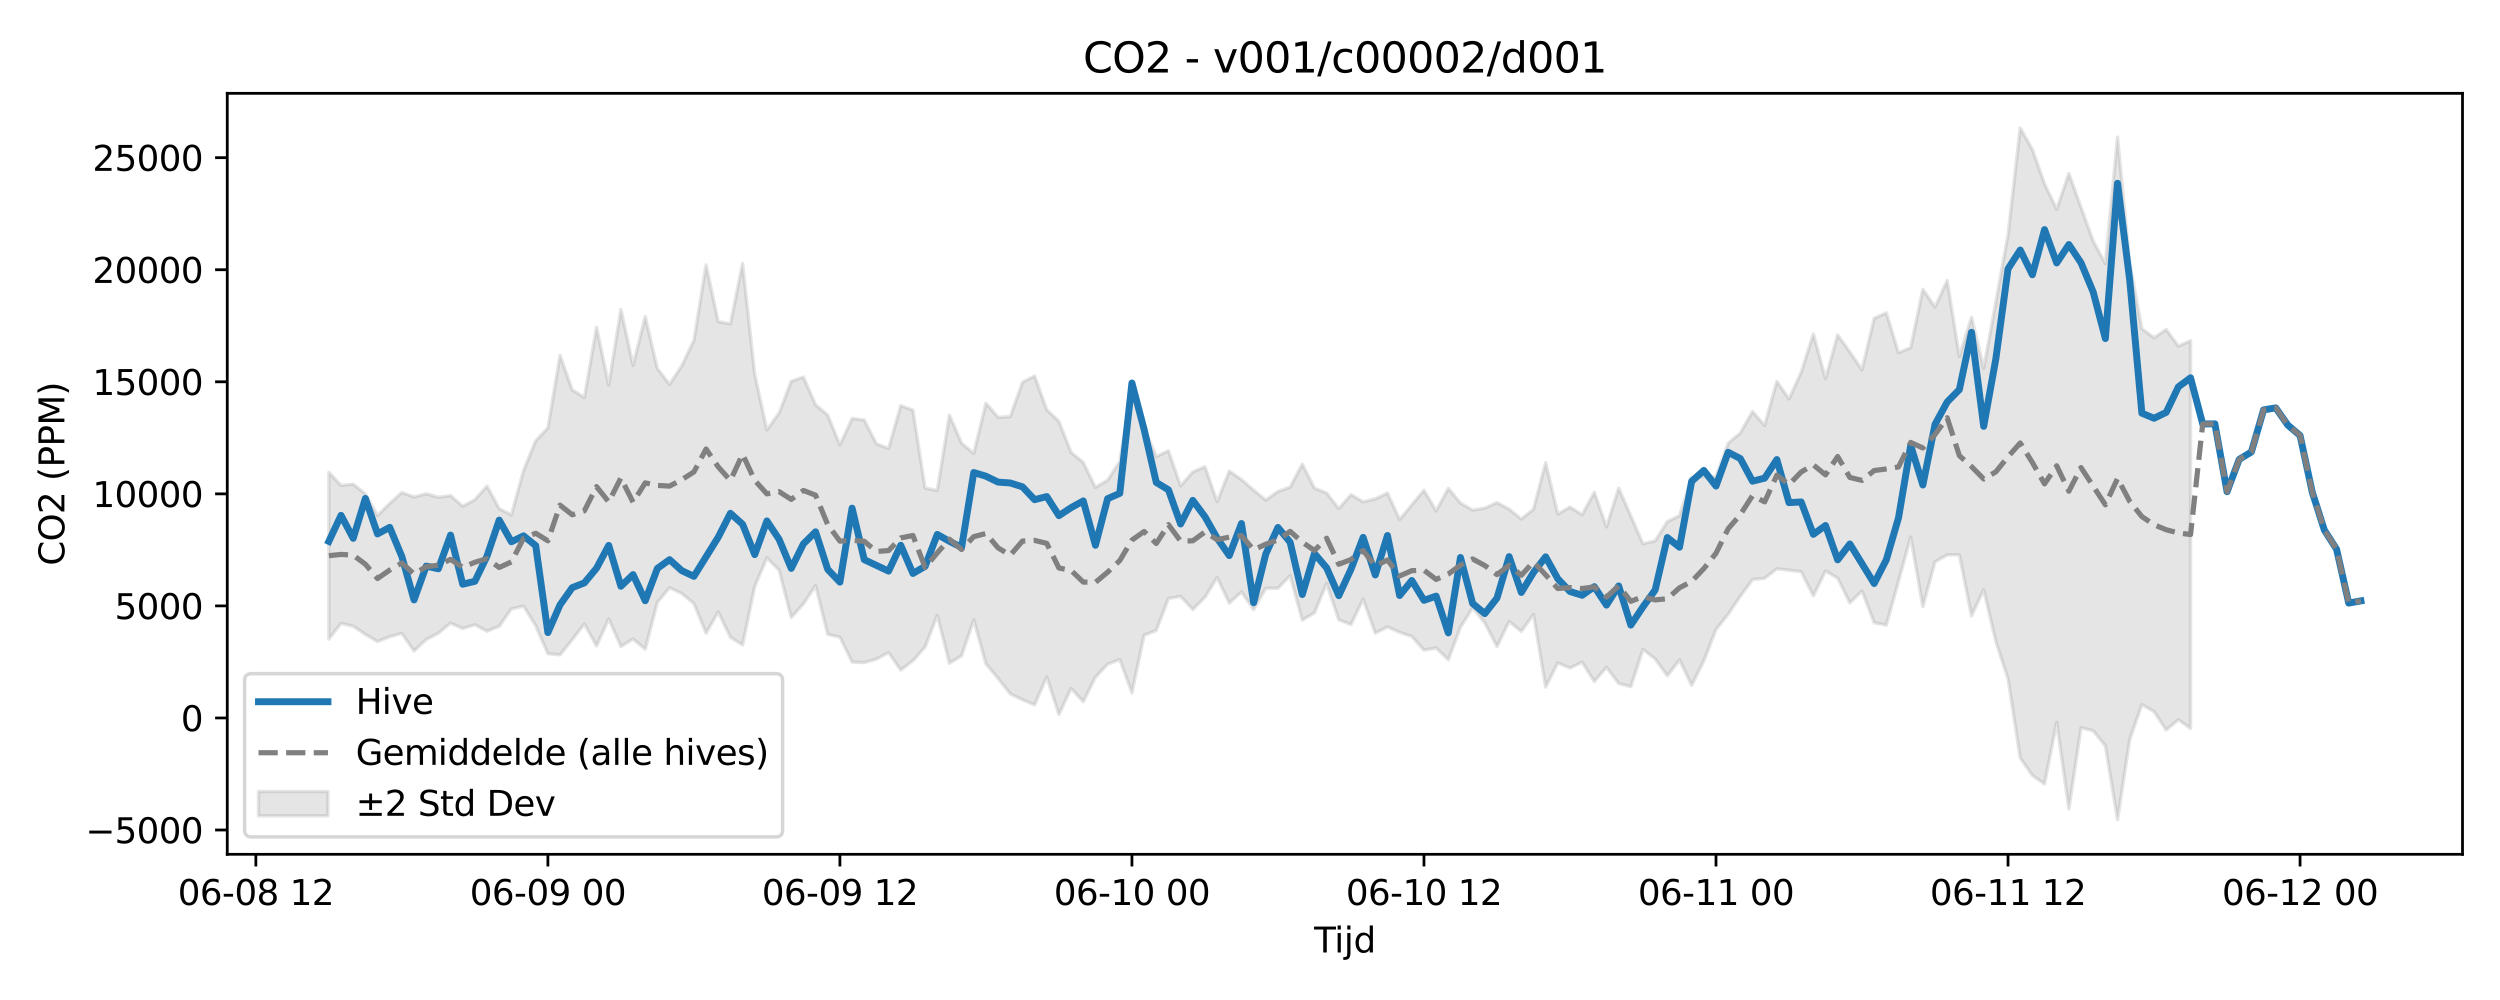<?xml version="1.0" encoding="utf-8" standalone="no"?>
<!DOCTYPE svg PUBLIC "-//W3C//DTD SVG 1.1//EN"
  "http://www.w3.org/Graphics/SVG/1.1/DTD/svg11.dtd">
<svg xmlns:xlink="http://www.w3.org/1999/xlink" width="720pt" height="288pt" viewBox="0 0 720 288" xmlns="http://www.w3.org/2000/svg" version="1.1">
 <defs>
  <style type="text/css">*{stroke-linejoin: round; stroke-linecap: butt}</style>
 </defs>
 <g id="figure_1">
  <g id="patch_1">
   <path d="M 0 288 
L 720 288 
L 720 0 
L 0 0 
z
" style="fill: #ffffff"/>
  </g>
  <g id="axes_1">
   <g id="patch_2">
    <path d="M 65.45 246.04 
L 709.2 246.04 
L 709.2 26.88 
L 65.45 26.88 
z
" style="fill: #ffffff"/>
   </g>
   <g id="FillBetweenPolyCollection_1">
    <defs>
     <path id="m44b3e0b55e" d="M 94.711 -151.963 
L 94.711 -103.957 
L 98.216 -108.457 
L 101.72 -107.66 
L 105.224 -105.286 
L 108.729 -103.237 
L 112.233 -104.631 
L 115.737 -105.577 
L 119.242 -100.515 
L 122.746 -103.811 
L 126.251 -105.642 
L 129.755 -108.544 
L 133.259 -106.975 
L 136.764 -108.066 
L 140.268 -106.211 
L 143.772 -107.614 
L 147.277 -112.618 
L 150.781 -113.443 
L 154.285 -107.786 
L 157.79 -99.717 
L 161.294 -99.405 
L 164.798 -103.745 
L 168.303 -108.27 
L 171.807 -101.955 
L 175.312 -109.756 
L 178.816 -101.806 
L 182.32 -103.96 
L 185.825 -101.044 
L 189.329 -114.542 
L 192.833 -118.716 
L 196.338 -117.086 
L 199.842 -114.177 
L 203.346 -105.667 
L 206.851 -111.736 
L 210.355 -104.49 
L 213.859 -102.254 
L 217.364 -119.076 
L 220.868 -127.351 
L 224.372 -123.786 
L 227.877 -110.171 
L 231.381 -114.088 
L 234.886 -119.336 
L 238.39 -105.314 
L 241.894 -104.504 
L 245.399 -97.335 
L 248.903 -97.177 
L 252.407 -98.163 
L 255.912 -100.057 
L 259.416 -95.012 
L 262.92 -97.695 
L 266.425 -101.659 
L 269.929 -110.799 
L 273.433 -96.98 
L 276.938 -99.143 
L 280.442 -109.472 
L 283.947 -96.816 
L 287.451 -92.606 
L 290.955 -88.187 
L 294.46 -86.468 
L 297.964 -84.993 
L 301.468 -93.028 
L 304.973 -82.207 
L 308.477 -89.719 
L 311.981 -85.913 
L 315.486 -92.959 
L 318.99 -96.705 
L 322.494 -98.048 
L 325.999 -88.462 
L 329.503 -105.051 
L 333.007 -106.446 
L 336.512 -115.63 
L 340.016 -116.232 
L 343.521 -112.45 
L 347.025 -115.993 
L 350.529 -121.655 
L 354.034 -114.295 
L 357.538 -117.542 
L 361.042 -112.461 
L 364.547 -118.574 
L 368.051 -118.573 
L 371.555 -122.231 
L 375.06 -109.398 
L 378.564 -111.501 
L 382.068 -119.966 
L 385.573 -109.494 
L 389.077 -108.139 
L 392.582 -115.425 
L 396.086 -105.657 
L 399.59 -107.45 
L 403.095 -105.893 
L 406.599 -104.692 
L 410.103 -100.757 
L 413.608 -101.395 
L 417.112 -98.008 
L 420.616 -107.343 
L 424.121 -112.953 
L 427.625 -108.597 
L 431.129 -101.781 
L 434.634 -109.017 
L 438.138 -106.128 
L 441.643 -111.037 
L 445.147 -90.12 
L 448.651 -97.076 
L 452.156 -95.622 
L 455.66 -97.276 
L 459.164 -91.741 
L 462.669 -95.83 
L 466.173 -91.153 
L 469.677 -90.254 
L 473.182 -100.965 
L 476.686 -98.223 
L 480.19 -93.38 
L 483.695 -97.934 
L 487.199 -90.638 
L 490.703 -97.667 
L 494.208 -106.684 
L 497.712 -111.089 
L 501.217 -116.275 
L 504.721 -121.079 
L 508.225 -121.437 
L 511.73 -124.173 
L 515.234 -123.781 
L 518.738 -123.364 
L 522.243 -116.416 
L 525.747 -123.534 
L 529.251 -121.498 
L 532.756 -114.367 
L 536.26 -117.801 
L 539.764 -108.666 
L 543.269 -107.972 
L 546.773 -120.616 
L 550.278 -133.316 
L 553.782 -113.282 
L 557.286 -126.2 
L 560.791 -128.179 
L 564.295 -128.191 
L 567.799 -110.651 
L 571.304 -118.142 
L 574.808 -103.223 
L 578.312 -92.496 
L 581.817 -69.696 
L 585.321 -64.666 
L 588.825 -62.239 
L 592.33 -79.957 
L 595.834 -55.011 
L 599.338 -78.392 
L 602.843 -77.546 
L 606.347 -73.177 
L 609.852 -51.922 
L 613.356 -75.005 
L 616.86 -85.092 
L 620.365 -83.055 
L 623.869 -77.738 
L 627.373 -80.724 
L 630.878 -78.23 
L 630.878 -189.877 
L 630.878 -189.877 
L 627.373 -188.315 
L 623.869 -193.112 
L 620.365 -190.712 
L 616.86 -193.347 
L 613.356 -212.213 
L 609.852 -248.52 
L 606.347 -212.056 
L 602.843 -218.574 
L 599.338 -228.282 
L 595.834 -238.042 
L 592.33 -227.746 
L 588.825 -235.054 
L 585.321 -244.946 
L 581.817 -251.158 
L 578.312 -220.424 
L 574.808 -201.003 
L 571.304 -181.959 
L 567.799 -196.606 
L 564.295 -185.353 
L 560.791 -207.194 
L 557.286 -199.543 
L 553.782 -204.684 
L 550.278 -187.857 
L 546.773 -186.425 
L 543.269 -197.906 
L 539.764 -196.319 
L 536.26 -181.488 
L 532.756 -186.629 
L 529.251 -191.543 
L 525.747 -178.943 
L 522.243 -191.816 
L 518.738 -180.768 
L 515.234 -173.107 
L 511.73 -178.162 
L 508.225 -165.482 
L 504.721 -169.464 
L 501.217 -163.301 
L 497.712 -160.363 
L 494.208 -150.656 
L 490.703 -150.837 
L 487.199 -150.455 
L 483.695 -139.494 
L 480.19 -137.759 
L 476.686 -132.231 
L 473.182 -131.363 
L 469.677 -139.393 
L 466.173 -147.418 
L 462.669 -136.262 
L 459.164 -146.226 
L 455.66 -139.749 
L 452.156 -141.965 
L 448.651 -139.939 
L 445.147 -154.752 
L 441.643 -141.346 
L 438.138 -138.514 
L 434.634 -141.375 
L 431.129 -143.241 
L 427.625 -141.664 
L 424.121 -141.074 
L 420.616 -143.122 
L 417.112 -147.345 
L 413.608 -140.862 
L 410.103 -146.812 
L 406.599 -142.6 
L 403.095 -138.37 
L 399.59 -146.004 
L 396.086 -144.327 
L 392.582 -143.481 
L 389.077 -145.54 
L 385.573 -141.504 
L 382.068 -146.01 
L 378.564 -147.397 
L 375.06 -154.323 
L 371.555 -147.706 
L 368.051 -146.436 
L 364.547 -143.962 
L 361.042 -146.854 
L 357.538 -149.885 
L 354.034 -152.333 
L 350.529 -143.501 
L 347.025 -153.59 
L 343.521 -152.058 
L 340.016 -148.065 
L 336.512 -158.19 
L 333.007 -156.49 
L 329.503 -164.799 
L 325.999 -176.457 
L 322.494 -155.068 
L 318.99 -149.703 
L 315.486 -147.623 
L 311.981 -154.805 
L 308.477 -157.713 
L 304.973 -166.626 
L 301.468 -169.997 
L 297.964 -179.731 
L 294.46 -177.877 
L 290.955 -168.012 
L 287.451 -167.811 
L 283.947 -171.88 
L 280.442 -157.426 
L 276.938 -160.339 
L 273.433 -168.451 
L 269.929 -146.719 
L 266.425 -147.43 
L 262.92 -169.866 
L 259.416 -171.147 
L 255.912 -158.821 
L 252.407 -160.181 
L 248.903 -167.037 
L 245.399 -167.461 
L 241.894 -159.801 
L 238.39 -168.442 
L 234.886 -171.435 
L 231.381 -179.41 
L 227.877 -178.178 
L 224.372 -169.042 
L 220.868 -164.179 
L 217.364 -180.229 
L 213.859 -212.105 
L 210.355 -194.736 
L 206.851 -195.345 
L 203.346 -211.694 
L 199.842 -189.981 
L 196.338 -182.62 
L 192.833 -177.287 
L 189.329 -181.856 
L 185.825 -196.821 
L 182.32 -182.765 
L 178.816 -198.879 
L 175.312 -177.098 
L 171.807 -193.75 
L 168.303 -173.494 
L 164.798 -175.742 
L 161.294 -185.632 
L 157.79 -164.779 
L 154.285 -161.066 
L 150.781 -152.504 
L 147.277 -139.712 
L 143.772 -141.507 
L 140.268 -147.998 
L 136.764 -144.077 
L 133.259 -142.21 
L 129.755 -145.263 
L 126.251 -144.799 
L 122.746 -145.789 
L 119.242 -144.871 
L 115.737 -146.146 
L 112.233 -143.015 
L 108.729 -139.533 
L 105.224 -145.736 
L 101.72 -148.569 
L 98.216 -148.2 
L 94.711 -151.963 
z
" style="stroke: #808080; stroke-opacity: 0.2"/>
    </defs>
    <g clip-path="url(#p5de5366bde)">
     <use xlink:href="#m44b3e0b55e" x="0" y="288" style="fill: #808080; fill-opacity: 0.2; stroke: #808080; stroke-opacity: 0.2"/>
    </g>
   </g>
   <g id="matplotlib.axis_1">
    <g id="xtick_1">
     <g id="line2d_1">
      <defs>
       <path id="m3c7a80a30d" d="M 0 0 
L 0 3.5 
" style="stroke: #000000; stroke-width: 0.8"/>
      </defs>
      <g>
       <use xlink:href="#m3c7a80a30d" x="73.685" y="246.04" style="stroke: #000000; stroke-width: 0.8"/>
      </g>
     </g>
     <g id="text_1">
      <!-- 06-08 12 -->
      <g transform="translate(51.205 260.638) scale(0.1 -0.1)">
       <defs>
        <path id="DejaVuSans-30" d="M 2034 4250 
Q 1547 4250 1301 3770 
Q 1056 3291 1056 2328 
Q 1056 1369 1301 889 
Q 1547 409 2034 409 
Q 2525 409 2770 889 
Q 3016 1369 3016 2328 
Q 3016 3291 2770 3770 
Q 2525 4250 2034 4250 
z
M 2034 4750 
Q 2819 4750 3233 4129 
Q 3647 3509 3647 2328 
Q 3647 1150 3233 529 
Q 2819 -91 2034 -91 
Q 1250 -91 836 529 
Q 422 1150 422 2328 
Q 422 3509 836 4129 
Q 1250 4750 2034 4750 
z
" transform="scale(0.016)"/>
        <path id="DejaVuSans-36" d="M 2113 2584 
Q 1688 2584 1439 2293 
Q 1191 2003 1191 1497 
Q 1191 994 1439 701 
Q 1688 409 2113 409 
Q 2538 409 2786 701 
Q 3034 994 3034 1497 
Q 3034 2003 2786 2293 
Q 2538 2584 2113 2584 
z
M 3366 4563 
L 3366 3988 
Q 3128 4100 2886 4159 
Q 2644 4219 2406 4219 
Q 1781 4219 1451 3797 
Q 1122 3375 1075 2522 
Q 1259 2794 1537 2939 
Q 1816 3084 2150 3084 
Q 2853 3084 3261 2657 
Q 3669 2231 3669 1497 
Q 3669 778 3244 343 
Q 2819 -91 2113 -91 
Q 1303 -91 875 529 
Q 447 1150 447 2328 
Q 447 3434 972 4092 
Q 1497 4750 2381 4750 
Q 2619 4750 2861 4703 
Q 3103 4656 3366 4563 
z
" transform="scale(0.016)"/>
        <path id="DejaVuSans-2d" d="M 313 2009 
L 1997 2009 
L 1997 1497 
L 313 1497 
L 313 2009 
z
" transform="scale(0.016)"/>
        <path id="DejaVuSans-38" d="M 2034 2216 
Q 1584 2216 1326 1975 
Q 1069 1734 1069 1313 
Q 1069 891 1326 650 
Q 1584 409 2034 409 
Q 2484 409 2743 651 
Q 3003 894 3003 1313 
Q 3003 1734 2745 1975 
Q 2488 2216 2034 2216 
z
M 1403 2484 
Q 997 2584 770 2862 
Q 544 3141 544 3541 
Q 544 4100 942 4425 
Q 1341 4750 2034 4750 
Q 2731 4750 3128 4425 
Q 3525 4100 3525 3541 
Q 3525 3141 3298 2862 
Q 3072 2584 2669 2484 
Q 3125 2378 3379 2068 
Q 3634 1759 3634 1313 
Q 3634 634 3220 271 
Q 2806 -91 2034 -91 
Q 1263 -91 848 271 
Q 434 634 434 1313 
Q 434 1759 690 2068 
Q 947 2378 1403 2484 
z
M 1172 3481 
Q 1172 3119 1398 2916 
Q 1625 2713 2034 2713 
Q 2441 2713 2670 2916 
Q 2900 3119 2900 3481 
Q 2900 3844 2670 4047 
Q 2441 4250 2034 4250 
Q 1625 4250 1398 4047 
Q 1172 3844 1172 3481 
z
" transform="scale(0.016)"/>
        <path id="DejaVuSans-20" transform="scale(0.016)"/>
        <path id="DejaVuSans-31" d="M 794 531 
L 1825 531 
L 1825 4091 
L 703 3866 
L 703 4441 
L 1819 4666 
L 2450 4666 
L 2450 531 
L 3481 531 
L 3481 0 
L 794 0 
L 794 531 
z
" transform="scale(0.016)"/>
        <path id="DejaVuSans-32" d="M 1228 531 
L 3431 531 
L 3431 0 
L 469 0 
L 469 531 
Q 828 903 1448 1529 
Q 2069 2156 2228 2338 
Q 2531 2678 2651 2914 
Q 2772 3150 2772 3378 
Q 2772 3750 2511 3984 
Q 2250 4219 1831 4219 
Q 1534 4219 1204 4116 
Q 875 4013 500 3803 
L 500 4441 
Q 881 4594 1212 4672 
Q 1544 4750 1819 4750 
Q 2544 4750 2975 4387 
Q 3406 4025 3406 3419 
Q 3406 3131 3298 2873 
Q 3191 2616 2906 2266 
Q 2828 2175 2409 1742 
Q 1991 1309 1228 531 
z
" transform="scale(0.016)"/>
       </defs>
       <use xlink:href="#DejaVuSans-30"/>
       <use xlink:href="#DejaVuSans-36" transform="translate(63.623 0)"/>
       <use xlink:href="#DejaVuSans-2d" transform="translate(127.246 0)"/>
       <use xlink:href="#DejaVuSans-30" transform="translate(163.33 0)"/>
       <use xlink:href="#DejaVuSans-38" transform="translate(226.953 0)"/>
       <use xlink:href="#DejaVuSans-20" transform="translate(290.576 0)"/>
       <use xlink:href="#DejaVuSans-31" transform="translate(322.363 0)"/>
       <use xlink:href="#DejaVuSans-32" transform="translate(385.986 0)"/>
      </g>
     </g>
    </g>
    <g id="xtick_2">
     <g id="line2d_2">
      <g>
       <use xlink:href="#m3c7a80a30d" x="157.79" y="246.04" style="stroke: #000000; stroke-width: 0.8"/>
      </g>
     </g>
     <g id="text_2">
      <!-- 06-09 00 -->
      <g transform="translate(135.309 260.638) scale(0.1 -0.1)">
       <defs>
        <path id="DejaVuSans-39" d="M 703 97 
L 703 672 
Q 941 559 1184 500 
Q 1428 441 1663 441 
Q 2288 441 2617 861 
Q 2947 1281 2994 2138 
Q 2813 1869 2534 1725 
Q 2256 1581 1919 1581 
Q 1219 1581 811 2004 
Q 403 2428 403 3163 
Q 403 3881 828 4315 
Q 1253 4750 1959 4750 
Q 2769 4750 3195 4129 
Q 3622 3509 3622 2328 
Q 3622 1225 3098 567 
Q 2575 -91 1691 -91 
Q 1453 -91 1209 -44 
Q 966 3 703 97 
z
M 1959 2075 
Q 2384 2075 2632 2365 
Q 2881 2656 2881 3163 
Q 2881 3666 2632 3958 
Q 2384 4250 1959 4250 
Q 1534 4250 1286 3958 
Q 1038 3666 1038 3163 
Q 1038 2656 1286 2365 
Q 1534 2075 1959 2075 
z
" transform="scale(0.016)"/>
       </defs>
       <use xlink:href="#DejaVuSans-30"/>
       <use xlink:href="#DejaVuSans-36" transform="translate(63.623 0)"/>
       <use xlink:href="#DejaVuSans-2d" transform="translate(127.246 0)"/>
       <use xlink:href="#DejaVuSans-30" transform="translate(163.33 0)"/>
       <use xlink:href="#DejaVuSans-39" transform="translate(226.953 0)"/>
       <use xlink:href="#DejaVuSans-20" transform="translate(290.576 0)"/>
       <use xlink:href="#DejaVuSans-30" transform="translate(322.363 0)"/>
       <use xlink:href="#DejaVuSans-30" transform="translate(385.986 0)"/>
      </g>
     </g>
    </g>
    <g id="xtick_3">
     <g id="line2d_3">
      <g>
       <use xlink:href="#m3c7a80a30d" x="241.894" y="246.04" style="stroke: #000000; stroke-width: 0.8"/>
      </g>
     </g>
     <g id="text_3">
      <!-- 06-09 12 -->
      <g transform="translate(219.414 260.638) scale(0.1 -0.1)">
       <use xlink:href="#DejaVuSans-30"/>
       <use xlink:href="#DejaVuSans-36" transform="translate(63.623 0)"/>
       <use xlink:href="#DejaVuSans-2d" transform="translate(127.246 0)"/>
       <use xlink:href="#DejaVuSans-30" transform="translate(163.33 0)"/>
       <use xlink:href="#DejaVuSans-39" transform="translate(226.953 0)"/>
       <use xlink:href="#DejaVuSans-20" transform="translate(290.576 0)"/>
       <use xlink:href="#DejaVuSans-31" transform="translate(322.363 0)"/>
       <use xlink:href="#DejaVuSans-32" transform="translate(385.986 0)"/>
      </g>
     </g>
    </g>
    <g id="xtick_4">
     <g id="line2d_4">
      <g>
       <use xlink:href="#m3c7a80a30d" x="325.999" y="246.04" style="stroke: #000000; stroke-width: 0.8"/>
      </g>
     </g>
     <g id="text_4">
      <!-- 06-10 00 -->
      <g transform="translate(303.518 260.638) scale(0.1 -0.1)">
       <use xlink:href="#DejaVuSans-30"/>
       <use xlink:href="#DejaVuSans-36" transform="translate(63.623 0)"/>
       <use xlink:href="#DejaVuSans-2d" transform="translate(127.246 0)"/>
       <use xlink:href="#DejaVuSans-31" transform="translate(163.33 0)"/>
       <use xlink:href="#DejaVuSans-30" transform="translate(226.953 0)"/>
       <use xlink:href="#DejaVuSans-20" transform="translate(290.576 0)"/>
       <use xlink:href="#DejaVuSans-30" transform="translate(322.363 0)"/>
       <use xlink:href="#DejaVuSans-30" transform="translate(385.986 0)"/>
      </g>
     </g>
    </g>
    <g id="xtick_5">
     <g id="line2d_5">
      <g>
       <use xlink:href="#m3c7a80a30d" x="410.103" y="246.04" style="stroke: #000000; stroke-width: 0.8"/>
      </g>
     </g>
     <g id="text_5">
      <!-- 06-10 12 -->
      <g transform="translate(387.623 260.638) scale(0.1 -0.1)">
       <use xlink:href="#DejaVuSans-30"/>
       <use xlink:href="#DejaVuSans-36" transform="translate(63.623 0)"/>
       <use xlink:href="#DejaVuSans-2d" transform="translate(127.246 0)"/>
       <use xlink:href="#DejaVuSans-31" transform="translate(163.33 0)"/>
       <use xlink:href="#DejaVuSans-30" transform="translate(226.953 0)"/>
       <use xlink:href="#DejaVuSans-20" transform="translate(290.576 0)"/>
       <use xlink:href="#DejaVuSans-31" transform="translate(322.363 0)"/>
       <use xlink:href="#DejaVuSans-32" transform="translate(385.986 0)"/>
      </g>
     </g>
    </g>
    <g id="xtick_6">
     <g id="line2d_6">
      <g>
       <use xlink:href="#m3c7a80a30d" x="494.208" y="246.04" style="stroke: #000000; stroke-width: 0.8"/>
      </g>
     </g>
     <g id="text_6">
      <!-- 06-11 00 -->
      <g transform="translate(471.727 260.638) scale(0.1 -0.1)">
       <use xlink:href="#DejaVuSans-30"/>
       <use xlink:href="#DejaVuSans-36" transform="translate(63.623 0)"/>
       <use xlink:href="#DejaVuSans-2d" transform="translate(127.246 0)"/>
       <use xlink:href="#DejaVuSans-31" transform="translate(163.33 0)"/>
       <use xlink:href="#DejaVuSans-31" transform="translate(226.953 0)"/>
       <use xlink:href="#DejaVuSans-20" transform="translate(290.576 0)"/>
       <use xlink:href="#DejaVuSans-30" transform="translate(322.363 0)"/>
       <use xlink:href="#DejaVuSans-30" transform="translate(385.986 0)"/>
      </g>
     </g>
    </g>
    <g id="xtick_7">
     <g id="line2d_7">
      <g>
       <use xlink:href="#m3c7a80a30d" x="578.312" y="246.04" style="stroke: #000000; stroke-width: 0.8"/>
      </g>
     </g>
     <g id="text_7">
      <!-- 06-11 12 -->
      <g transform="translate(555.832 260.638) scale(0.1 -0.1)">
       <use xlink:href="#DejaVuSans-30"/>
       <use xlink:href="#DejaVuSans-36" transform="translate(63.623 0)"/>
       <use xlink:href="#DejaVuSans-2d" transform="translate(127.246 0)"/>
       <use xlink:href="#DejaVuSans-31" transform="translate(163.33 0)"/>
       <use xlink:href="#DejaVuSans-31" transform="translate(226.953 0)"/>
       <use xlink:href="#DejaVuSans-20" transform="translate(290.576 0)"/>
       <use xlink:href="#DejaVuSans-31" transform="translate(322.363 0)"/>
       <use xlink:href="#DejaVuSans-32" transform="translate(385.986 0)"/>
      </g>
     </g>
    </g>
    <g id="xtick_8">
     <g id="line2d_8">
      <g>
       <use xlink:href="#m3c7a80a30d" x="662.417" y="246.04" style="stroke: #000000; stroke-width: 0.8"/>
      </g>
     </g>
     <g id="text_8">
      <!-- 06-12 00 -->
      <g transform="translate(639.936 260.638) scale(0.1 -0.1)">
       <use xlink:href="#DejaVuSans-30"/>
       <use xlink:href="#DejaVuSans-36" transform="translate(63.623 0)"/>
       <use xlink:href="#DejaVuSans-2d" transform="translate(127.246 0)"/>
       <use xlink:href="#DejaVuSans-31" transform="translate(163.33 0)"/>
       <use xlink:href="#DejaVuSans-32" transform="translate(226.953 0)"/>
       <use xlink:href="#DejaVuSans-20" transform="translate(290.576 0)"/>
       <use xlink:href="#DejaVuSans-30" transform="translate(322.363 0)"/>
       <use xlink:href="#DejaVuSans-30" transform="translate(385.986 0)"/>
      </g>
     </g>
    </g>
    <g id="text_9">
     <!-- Tijd -->
     <g transform="translate(378.475 274.317) scale(0.1 -0.1)">
      <defs>
       <path id="DejaVuSans-54" d="M -19 4666 
L 3928 4666 
L 3928 4134 
L 2272 4134 
L 2272 0 
L 1638 0 
L 1638 4134 
L -19 4134 
L -19 4666 
z
" transform="scale(0.016)"/>
       <path id="DejaVuSans-69" d="M 603 3500 
L 1178 3500 
L 1178 0 
L 603 0 
L 603 3500 
z
M 603 4863 
L 1178 4863 
L 1178 4134 
L 603 4134 
L 603 4863 
z
" transform="scale(0.016)"/>
       <path id="DejaVuSans-6a" d="M 603 3500 
L 1178 3500 
L 1178 -63 
Q 1178 -731 923 -1031 
Q 669 -1331 103 -1331 
L -116 -1331 
L -116 -844 
L 38 -844 
Q 366 -844 484 -692 
Q 603 -541 603 -63 
L 603 3500 
z
M 603 4863 
L 1178 4863 
L 1178 4134 
L 603 4134 
L 603 4863 
z
" transform="scale(0.016)"/>
       <path id="DejaVuSans-64" d="M 2906 2969 
L 2906 4863 
L 3481 4863 
L 3481 0 
L 2906 0 
L 2906 525 
Q 2725 213 2448 61 
Q 2172 -91 1784 -91 
Q 1150 -91 751 415 
Q 353 922 353 1747 
Q 353 2572 751 3078 
Q 1150 3584 1784 3584 
Q 2172 3584 2448 3432 
Q 2725 3281 2906 2969 
z
M 947 1747 
Q 947 1113 1208 752 
Q 1469 391 1925 391 
Q 2381 391 2643 752 
Q 2906 1113 2906 1747 
Q 2906 2381 2643 2742 
Q 2381 3103 1925 3103 
Q 1469 3103 1208 2742 
Q 947 2381 947 1747 
z
" transform="scale(0.016)"/>
      </defs>
      <use xlink:href="#DejaVuSans-54"/>
      <use xlink:href="#DejaVuSans-69" transform="translate(57.959 0)"/>
      <use xlink:href="#DejaVuSans-6a" transform="translate(85.742 0)"/>
      <use xlink:href="#DejaVuSans-64" transform="translate(113.525 0)"/>
     </g>
    </g>
   </g>
   <g id="matplotlib.axis_2">
    <g id="ytick_1">
     <g id="line2d_9">
      <defs>
       <path id="m7bcbd0a53e" d="M 0 0 
L -3.5 0 
" style="stroke: #000000; stroke-width: 0.8"/>
      </defs>
      <g>
       <use xlink:href="#m7bcbd0a53e" x="65.45" y="239.047" style="stroke: #000000; stroke-width: 0.8"/>
      </g>
     </g>
     <g id="text_10">
      <!-- −5000 -->
      <g transform="translate(24.62 242.846) scale(0.1 -0.1)">
       <defs>
        <path id="DejaVuSans-2212" d="M 678 2272 
L 4684 2272 
L 4684 1741 
L 678 1741 
L 678 2272 
z
" transform="scale(0.016)"/>
        <path id="DejaVuSans-35" d="M 691 4666 
L 3169 4666 
L 3169 4134 
L 1269 4134 
L 1269 2991 
Q 1406 3038 1543 3061 
Q 1681 3084 1819 3084 
Q 2600 3084 3056 2656 
Q 3513 2228 3513 1497 
Q 3513 744 3044 326 
Q 2575 -91 1722 -91 
Q 1428 -91 1123 -41 
Q 819 9 494 109 
L 494 744 
Q 775 591 1075 516 
Q 1375 441 1709 441 
Q 2250 441 2565 725 
Q 2881 1009 2881 1497 
Q 2881 1984 2565 2268 
Q 2250 2553 1709 2553 
Q 1456 2553 1204 2497 
Q 953 2441 691 2322 
L 691 4666 
z
" transform="scale(0.016)"/>
       </defs>
       <use xlink:href="#DejaVuSans-2212"/>
       <use xlink:href="#DejaVuSans-35" transform="translate(83.789 0)"/>
       <use xlink:href="#DejaVuSans-30" transform="translate(147.412 0)"/>
       <use xlink:href="#DejaVuSans-30" transform="translate(211.035 0)"/>
       <use xlink:href="#DejaVuSans-30" transform="translate(274.658 0)"/>
      </g>
     </g>
    </g>
    <g id="ytick_2">
     <g id="line2d_10">
      <g>
       <use xlink:href="#m7bcbd0a53e" x="65.45" y="206.774" style="stroke: #000000; stroke-width: 0.8"/>
      </g>
     </g>
     <g id="text_11">
      <!-- 0 -->
      <g transform="translate(52.087 210.573) scale(0.1 -0.1)">
       <use xlink:href="#DejaVuSans-30"/>
      </g>
     </g>
    </g>
    <g id="ytick_3">
     <g id="line2d_11">
      <g>
       <use xlink:href="#m7bcbd0a53e" x="65.45" y="174.5" style="stroke: #000000; stroke-width: 0.8"/>
      </g>
     </g>
     <g id="text_12">
      <!-- 5000 -->
      <g transform="translate(33 178.299) scale(0.1 -0.1)">
       <use xlink:href="#DejaVuSans-35"/>
       <use xlink:href="#DejaVuSans-30" transform="translate(63.623 0)"/>
       <use xlink:href="#DejaVuSans-30" transform="translate(127.246 0)"/>
       <use xlink:href="#DejaVuSans-30" transform="translate(190.869 0)"/>
      </g>
     </g>
    </g>
    <g id="ytick_4">
     <g id="line2d_12">
      <g>
       <use xlink:href="#m7bcbd0a53e" x="65.45" y="142.227" style="stroke: #000000; stroke-width: 0.8"/>
      </g>
     </g>
     <g id="text_13">
      <!-- 10000 -->
      <g transform="translate(26.637 146.026) scale(0.1 -0.1)">
       <use xlink:href="#DejaVuSans-31"/>
       <use xlink:href="#DejaVuSans-30" transform="translate(63.623 0)"/>
       <use xlink:href="#DejaVuSans-30" transform="translate(127.246 0)"/>
       <use xlink:href="#DejaVuSans-30" transform="translate(190.869 0)"/>
       <use xlink:href="#DejaVuSans-30" transform="translate(254.492 0)"/>
      </g>
     </g>
    </g>
    <g id="ytick_5">
     <g id="line2d_13">
      <g>
       <use xlink:href="#m7bcbd0a53e" x="65.45" y="109.953" style="stroke: #000000; stroke-width: 0.8"/>
      </g>
     </g>
     <g id="text_14">
      <!-- 15000 -->
      <g transform="translate(26.637 113.752) scale(0.1 -0.1)">
       <use xlink:href="#DejaVuSans-31"/>
       <use xlink:href="#DejaVuSans-35" transform="translate(63.623 0)"/>
       <use xlink:href="#DejaVuSans-30" transform="translate(127.246 0)"/>
       <use xlink:href="#DejaVuSans-30" transform="translate(190.869 0)"/>
       <use xlink:href="#DejaVuSans-30" transform="translate(254.492 0)"/>
      </g>
     </g>
    </g>
    <g id="ytick_6">
     <g id="line2d_14">
      <g>
       <use xlink:href="#m7bcbd0a53e" x="65.45" y="77.679" style="stroke: #000000; stroke-width: 0.8"/>
      </g>
     </g>
     <g id="text_15">
      <!-- 20000 -->
      <g transform="translate(26.637 81.479) scale(0.1 -0.1)">
       <use xlink:href="#DejaVuSans-32"/>
       <use xlink:href="#DejaVuSans-30" transform="translate(63.623 0)"/>
       <use xlink:href="#DejaVuSans-30" transform="translate(127.246 0)"/>
       <use xlink:href="#DejaVuSans-30" transform="translate(190.869 0)"/>
       <use xlink:href="#DejaVuSans-30" transform="translate(254.492 0)"/>
      </g>
     </g>
    </g>
    <g id="ytick_7">
     <g id="line2d_15">
      <g>
       <use xlink:href="#m7bcbd0a53e" x="65.45" y="45.406" style="stroke: #000000; stroke-width: 0.8"/>
      </g>
     </g>
     <g id="text_16">
      <!-- 25000 -->
      <g transform="translate(26.637 49.205) scale(0.1 -0.1)">
       <use xlink:href="#DejaVuSans-32"/>
       <use xlink:href="#DejaVuSans-35" transform="translate(63.623 0)"/>
       <use xlink:href="#DejaVuSans-30" transform="translate(127.246 0)"/>
       <use xlink:href="#DejaVuSans-30" transform="translate(190.869 0)"/>
       <use xlink:href="#DejaVuSans-30" transform="translate(254.492 0)"/>
      </g>
     </g>
    </g>
    <g id="text_17">
     <!-- CO2 (PPM) -->
     <g transform="translate(18.541 162.903) rotate(-90) scale(0.1 -0.1)">
      <defs>
       <path id="DejaVuSans-43" d="M 4122 4306 
L 4122 3641 
Q 3803 3938 3442 4084 
Q 3081 4231 2675 4231 
Q 1875 4231 1450 3742 
Q 1025 3253 1025 2328 
Q 1025 1406 1450 917 
Q 1875 428 2675 428 
Q 3081 428 3442 575 
Q 3803 722 4122 1019 
L 4122 359 
Q 3791 134 3420 21 
Q 3050 -91 2638 -91 
Q 1578 -91 968 557 
Q 359 1206 359 2328 
Q 359 3453 968 4101 
Q 1578 4750 2638 4750 
Q 3056 4750 3426 4639 
Q 3797 4528 4122 4306 
z
" transform="scale(0.016)"/>
       <path id="DejaVuSans-4f" d="M 2522 4238 
Q 1834 4238 1429 3725 
Q 1025 3213 1025 2328 
Q 1025 1447 1429 934 
Q 1834 422 2522 422 
Q 3209 422 3611 934 
Q 4013 1447 4013 2328 
Q 4013 3213 3611 3725 
Q 3209 4238 2522 4238 
z
M 2522 4750 
Q 3503 4750 4090 4092 
Q 4678 3434 4678 2328 
Q 4678 1225 4090 567 
Q 3503 -91 2522 -91 
Q 1538 -91 948 565 
Q 359 1222 359 2328 
Q 359 3434 948 4092 
Q 1538 4750 2522 4750 
z
" transform="scale(0.016)"/>
       <path id="DejaVuSans-28" d="M 1984 4856 
Q 1566 4138 1362 3434 
Q 1159 2731 1159 2009 
Q 1159 1288 1364 580 
Q 1569 -128 1984 -844 
L 1484 -844 
Q 1016 -109 783 600 
Q 550 1309 550 2009 
Q 550 2706 781 3412 
Q 1013 4119 1484 4856 
L 1984 4856 
z
" transform="scale(0.016)"/>
       <path id="DejaVuSans-50" d="M 1259 4147 
L 1259 2394 
L 2053 2394 
Q 2494 2394 2734 2622 
Q 2975 2850 2975 3272 
Q 2975 3691 2734 3919 
Q 2494 4147 2053 4147 
L 1259 4147 
z
M 628 4666 
L 2053 4666 
Q 2838 4666 3239 4311 
Q 3641 3956 3641 3272 
Q 3641 2581 3239 2228 
Q 2838 1875 2053 1875 
L 1259 1875 
L 1259 0 
L 628 0 
L 628 4666 
z
" transform="scale(0.016)"/>
       <path id="DejaVuSans-4d" d="M 628 4666 
L 1569 4666 
L 2759 1491 
L 3956 4666 
L 4897 4666 
L 4897 0 
L 4281 0 
L 4281 4097 
L 3078 897 
L 2444 897 
L 1241 4097 
L 1241 0 
L 628 0 
L 628 4666 
z
" transform="scale(0.016)"/>
       <path id="DejaVuSans-29" d="M 513 4856 
L 1013 4856 
Q 1481 4119 1714 3412 
Q 1947 2706 1947 2009 
Q 1947 1309 1714 600 
Q 1481 -109 1013 -844 
L 513 -844 
Q 928 -128 1133 580 
Q 1338 1288 1338 2009 
Q 1338 2731 1133 3434 
Q 928 4138 513 4856 
z
" transform="scale(0.016)"/>
      </defs>
      <use xlink:href="#DejaVuSans-43"/>
      <use xlink:href="#DejaVuSans-4f" transform="translate(69.824 0)"/>
      <use xlink:href="#DejaVuSans-32" transform="translate(148.535 0)"/>
      <use xlink:href="#DejaVuSans-20" transform="translate(212.158 0)"/>
      <use xlink:href="#DejaVuSans-28" transform="translate(243.945 0)"/>
      <use xlink:href="#DejaVuSans-50" transform="translate(282.959 0)"/>
      <use xlink:href="#DejaVuSans-50" transform="translate(343.262 0)"/>
      <use xlink:href="#DejaVuSans-4d" transform="translate(403.564 0)"/>
      <use xlink:href="#DejaVuSans-29" transform="translate(489.844 0)"/>
     </g>
    </g>
   </g>
   <g id="line2d_16">
    <path d="M 94.711 155.911 
L 98.216 148.425 
L 101.72 155.037 
L 105.224 143.554 
L 108.729 153.763 
L 112.233 151.878 
L 115.737 160.285 
L 119.242 172.773 
L 122.746 163.043 
L 126.251 163.809 
L 129.755 154.116 
L 133.259 168.254 
L 136.764 167.417 
L 140.268 160.141 
L 143.772 149.796 
L 147.277 156.027 
L 150.781 154.329 
L 154.285 157.139 
L 157.79 182.185 
L 161.294 174.186 
L 164.798 169.25 
L 168.303 167.869 
L 171.807 163.635 
L 175.312 157.081 
L 178.816 168.841 
L 182.32 165.487 
L 185.825 173.009 
L 189.329 163.706 
L 192.833 161.182 
L 196.338 164.336 
L 199.842 165.993 
L 206.851 154.712 
L 210.355 147.842 
L 213.859 150.986 
L 217.364 159.723 
L 220.868 150.034 
L 224.372 155.31 
L 227.877 163.701 
L 231.381 156.636 
L 234.886 153.163 
L 238.39 163.989 
L 241.894 167.652 
L 245.399 146.351 
L 248.903 161.18 
L 255.912 164.48 
L 259.416 157.038 
L 262.92 165.152 
L 266.425 163.108 
L 269.929 153.916 
L 273.433 155.895 
L 276.938 157.649 
L 280.442 136.086 
L 283.947 137.149 
L 287.451 138.849 
L 290.955 139.096 
L 294.46 140.2 
L 297.964 143.907 
L 301.468 143.01 
L 304.973 148.505 
L 308.477 146.209 
L 311.981 144.271 
L 315.486 157.042 
L 318.99 143.629 
L 322.494 142.082 
L 325.999 110.31 
L 329.503 123.691 
L 333.007 138.941 
L 336.512 141.075 
L 340.016 150.912 
L 343.521 144.108 
L 347.025 148.81 
L 350.529 154.977 
L 354.034 160.009 
L 357.538 150.776 
L 361.042 173.56 
L 364.547 159.54 
L 368.051 151.909 
L 371.555 156.153 
L 375.06 171.221 
L 378.564 159.422 
L 382.068 163.534 
L 385.573 171.553 
L 389.077 163.96 
L 392.582 154.774 
L 396.086 165.593 
L 399.59 154.229 
L 403.095 171.503 
L 406.599 167.184 
L 410.103 172.891 
L 413.608 171.686 
L 417.112 182.269 
L 420.616 160.56 
L 424.121 173.797 
L 427.625 176.714 
L 431.129 172.251 
L 434.634 160.313 
L 438.138 170.624 
L 441.643 164.857 
L 445.147 160.374 
L 448.651 166.69 
L 452.156 170.356 
L 455.66 171.443 
L 459.164 168.96 
L 462.669 174.268 
L 466.173 168.751 
L 469.677 180.023 
L 473.182 174.767 
L 476.686 169.919 
L 480.19 154.813 
L 483.695 157.6 
L 487.199 138.616 
L 490.703 135.488 
L 494.208 139.987 
L 497.712 130.26 
L 501.217 132.071 
L 504.721 138.588 
L 508.225 137.705 
L 511.73 132.355 
L 515.234 144.759 
L 518.738 144.563 
L 522.243 153.892 
L 525.747 151.343 
L 529.251 161.227 
L 532.756 156.669 
L 539.764 168.042 
L 543.269 161.188 
L 546.773 149.127 
L 550.278 128.314 
L 553.782 139.68 
L 557.286 122.23 
L 560.791 115.759 
L 564.295 112.204 
L 567.799 95.701 
L 571.304 122.785 
L 574.808 103.322 
L 578.312 77.428 
L 581.817 72.01 
L 585.321 79.125 
L 588.825 66.129 
L 592.33 75.73 
L 595.834 70.424 
L 599.338 75.701 
L 602.843 84.113 
L 606.347 97.506 
L 609.852 52.786 
L 613.356 80.649 
L 616.86 118.996 
L 620.365 120.461 
L 623.869 118.757 
L 627.373 111.415 
L 630.878 108.814 
L 634.382 122.096 
L 637.886 122.066 
L 641.391 141.613 
L 644.895 132.304 
L 648.399 130.158 
L 651.904 118.047 
L 655.408 117.464 
L 658.913 122.449 
L 662.417 125.423 
L 665.921 141.71 
L 669.426 152.696 
L 672.93 158.168 
L 676.434 173.691 
L 679.939 173.054 
L 679.939 173.054 
" clip-path="url(#p5de5366bde)" style="fill: none; stroke: #1f77b4; stroke-width: 2; stroke-linecap: square"/>
   </g>
   <g id="line2d_17">
    <path d="M 94.711 160.04 
L 98.216 159.671 
L 101.72 159.886 
L 105.224 162.489 
L 108.729 166.615 
L 112.233 164.177 
L 115.737 162.138 
L 119.242 165.307 
L 122.746 163.2 
L 126.251 162.779 
L 129.755 161.096 
L 133.259 163.408 
L 136.764 161.929 
L 140.268 160.895 
L 143.772 163.44 
L 147.277 161.835 
L 150.781 155.026 
L 154.285 153.574 
L 157.79 155.752 
L 161.294 145.482 
L 164.798 148.257 
L 168.303 147.118 
L 171.807 140.148 
L 175.312 144.573 
L 178.816 137.658 
L 182.32 144.638 
L 185.825 139.067 
L 189.329 139.801 
L 192.833 139.999 
L 196.338 138.147 
L 199.842 135.921 
L 203.346 129.319 
L 206.851 134.459 
L 210.355 138.387 
L 213.859 130.821 
L 217.364 138.348 
L 220.868 142.235 
L 224.372 141.586 
L 227.877 143.825 
L 231.381 141.251 
L 234.886 142.615 
L 238.39 151.122 
L 241.894 155.847 
L 245.399 155.602 
L 248.903 155.893 
L 252.407 158.828 
L 255.912 158.561 
L 259.416 154.92 
L 262.92 154.219 
L 266.425 163.456 
L 269.929 159.241 
L 273.433 155.285 
L 276.938 158.259 
L 280.442 154.551 
L 283.947 153.652 
L 287.451 157.792 
L 290.955 159.9 
L 294.46 155.828 
L 297.964 155.638 
L 301.468 156.487 
L 304.973 163.583 
L 308.477 164.284 
L 311.981 167.641 
L 315.486 167.709 
L 318.99 164.796 
L 322.494 161.442 
L 325.999 155.541 
L 329.503 153.075 
L 333.007 156.532 
L 336.512 151.09 
L 340.016 155.851 
L 343.521 155.746 
L 347.025 153.209 
L 350.529 155.422 
L 354.034 154.686 
L 357.538 154.287 
L 361.042 158.343 
L 364.547 156.732 
L 368.051 155.496 
L 371.555 153.032 
L 375.06 156.14 
L 378.564 158.551 
L 382.068 155.012 
L 385.573 162.501 
L 389.077 161.161 
L 392.582 158.547 
L 396.086 163.008 
L 399.59 161.273 
L 403.095 165.869 
L 406.599 164.354 
L 410.103 164.215 
L 413.608 166.871 
L 417.112 165.324 
L 420.616 162.768 
L 424.121 160.986 
L 427.625 162.87 
L 431.129 165.489 
L 434.634 162.804 
L 438.138 165.679 
L 441.643 161.809 
L 445.147 165.564 
L 448.651 169.493 
L 452.156 169.206 
L 455.66 169.488 
L 459.164 169.016 
L 462.669 171.954 
L 466.173 168.715 
L 469.677 173.177 
L 473.182 171.836 
L 476.686 172.773 
L 480.19 172.431 
L 483.695 169.286 
L 487.199 167.453 
L 490.703 163.748 
L 494.208 159.33 
L 497.712 152.274 
L 501.217 148.212 
L 504.721 142.729 
L 508.225 144.54 
L 511.73 136.833 
L 515.234 139.556 
L 518.738 135.934 
L 522.243 133.884 
L 525.747 136.761 
L 529.251 131.479 
L 532.756 137.502 
L 536.26 138.356 
L 539.764 135.508 
L 543.269 135.061 
L 546.773 134.479 
L 550.278 127.414 
L 553.782 129.017 
L 557.286 125.129 
L 560.791 120.314 
L 564.295 131.228 
L 567.799 134.372 
L 571.304 137.95 
L 574.808 135.887 
L 578.312 131.54 
L 581.817 127.573 
L 585.321 133.194 
L 588.825 139.353 
L 592.33 134.149 
L 595.834 141.473 
L 599.338 134.663 
L 606.347 145.384 
L 609.852 137.779 
L 613.356 144.391 
L 616.86 148.78 
L 620.365 151.116 
L 623.869 152.575 
L 627.373 153.481 
L 630.878 153.946 
L 634.382 122.096 
L 637.886 122.066 
L 641.391 141.613 
L 644.895 132.304 
L 648.399 130.158 
L 651.904 118.047 
L 655.408 117.464 
L 658.913 122.449 
L 662.417 125.423 
L 665.921 141.71 
L 669.426 152.696 
L 672.93 158.168 
L 676.434 173.691 
L 679.939 173.054 
L 679.939 173.054 
" clip-path="url(#p5de5366bde)" style="fill: none; stroke-dasharray: 5.55,2.4; stroke-dashoffset: 0; stroke: #808080; stroke-width: 1.5"/>
   </g>
   <g id="patch_3">
    <path d="M 65.45 246.04 
L 65.45 26.88 
" style="fill: none; stroke: #000000; stroke-width: 0.8; stroke-linejoin: miter; stroke-linecap: square"/>
   </g>
   <g id="patch_4">
    <path d="M 709.2 246.04 
L 709.2 26.88 
" style="fill: none; stroke: #000000; stroke-width: 0.8; stroke-linejoin: miter; stroke-linecap: square"/>
   </g>
   <g id="patch_5">
    <path d="M 65.45 246.04 
L 709.2 246.04 
" style="fill: none; stroke: #000000; stroke-width: 0.8; stroke-linejoin: miter; stroke-linecap: square"/>
   </g>
   <g id="patch_6">
    <path d="M 65.45 26.88 
L 709.2 26.88 
" style="fill: none; stroke: #000000; stroke-width: 0.8; stroke-linejoin: miter; stroke-linecap: square"/>
   </g>
   <g id="text_18">
    <!-- CO2 - v001/c00002/d001 -->
    <g transform="translate(311.922 20.88) scale(0.12 -0.12)">
     <defs>
      <path id="DejaVuSans-76" d="M 191 3500 
L 800 3500 
L 1894 563 
L 2988 3500 
L 3597 3500 
L 2284 0 
L 1503 0 
L 191 3500 
z
" transform="scale(0.016)"/>
      <path id="DejaVuSans-2f" d="M 1625 4666 
L 2156 4666 
L 531 -594 
L 0 -594 
L 1625 4666 
z
" transform="scale(0.016)"/>
      <path id="DejaVuSans-63" d="M 3122 3366 
L 3122 2828 
Q 2878 2963 2633 3030 
Q 2388 3097 2138 3097 
Q 1578 3097 1268 2742 
Q 959 2388 959 1747 
Q 959 1106 1268 751 
Q 1578 397 2138 397 
Q 2388 397 2633 464 
Q 2878 531 3122 666 
L 3122 134 
Q 2881 22 2623 -34 
Q 2366 -91 2075 -91 
Q 1284 -91 818 406 
Q 353 903 353 1747 
Q 353 2603 823 3093 
Q 1294 3584 2113 3584 
Q 2378 3584 2631 3529 
Q 2884 3475 3122 3366 
z
" transform="scale(0.016)"/>
     </defs>
     <use xlink:href="#DejaVuSans-43"/>
     <use xlink:href="#DejaVuSans-4f" transform="translate(69.824 0)"/>
     <use xlink:href="#DejaVuSans-32" transform="translate(148.535 0)"/>
     <use xlink:href="#DejaVuSans-20" transform="translate(212.158 0)"/>
     <use xlink:href="#DejaVuSans-2d" transform="translate(243.945 0)"/>
     <use xlink:href="#DejaVuSans-20" transform="translate(280.029 0)"/>
     <use xlink:href="#DejaVuSans-76" transform="translate(311.816 0)"/>
     <use xlink:href="#DejaVuSans-30" transform="translate(370.996 0)"/>
     <use xlink:href="#DejaVuSans-30" transform="translate(434.619 0)"/>
     <use xlink:href="#DejaVuSans-31" transform="translate(498.242 0)"/>
     <use xlink:href="#DejaVuSans-2f" transform="translate(561.865 0)"/>
     <use xlink:href="#DejaVuSans-63" transform="translate(595.557 0)"/>
     <use xlink:href="#DejaVuSans-30" transform="translate(650.537 0)"/>
     <use xlink:href="#DejaVuSans-30" transform="translate(714.16 0)"/>
     <use xlink:href="#DejaVuSans-30" transform="translate(777.783 0)"/>
     <use xlink:href="#DejaVuSans-30" transform="translate(841.406 0)"/>
     <use xlink:href="#DejaVuSans-32" transform="translate(905.029 0)"/>
     <use xlink:href="#DejaVuSans-2f" transform="translate(968.652 0)"/>
     <use xlink:href="#DejaVuSans-64" transform="translate(1002.344 0)"/>
     <use xlink:href="#DejaVuSans-30" transform="translate(1065.82 0)"/>
     <use xlink:href="#DejaVuSans-30" transform="translate(1129.443 0)"/>
     <use xlink:href="#DejaVuSans-31" transform="translate(1193.066 0)"/>
    </g>
   </g>
   <g id="legend_1">
    <g id="patch_7">
     <path d="M 72.45 241.04 
L 223.394 241.04 
Q 225.394 241.04 225.394 239.04 
L 225.394 196.006 
Q 225.394 194.006 223.394 194.006 
L 72.45 194.006 
Q 70.45 194.006 70.45 196.006 
L 70.45 239.04 
Q 70.45 241.04 72.45 241.04 
z
" style="fill: #ffffff; opacity: 0.8; stroke: #cccccc; stroke-linejoin: miter"/>
    </g>
    <g id="line2d_18">
     <path d="M 74.45 202.104 
L 84.45 202.104 
L 94.45 202.104 
" style="fill: none; stroke: #1f77b4; stroke-width: 2; stroke-linecap: square"/>
    </g>
    <g id="text_19">
     <!-- Hive -->
     <g transform="translate(102.45 205.604) scale(0.1 -0.1)">
      <defs>
       <path id="DejaVuSans-48" d="M 628 4666 
L 1259 4666 
L 1259 2753 
L 3553 2753 
L 3553 4666 
L 4184 4666 
L 4184 0 
L 3553 0 
L 3553 2222 
L 1259 2222 
L 1259 0 
L 628 0 
L 628 4666 
z
" transform="scale(0.016)"/>
       <path id="DejaVuSans-65" d="M 3597 1894 
L 3597 1613 
L 953 1613 
Q 991 1019 1311 708 
Q 1631 397 2203 397 
Q 2534 397 2845 478 
Q 3156 559 3463 722 
L 3463 178 
Q 3153 47 2828 -22 
Q 2503 -91 2169 -91 
Q 1331 -91 842 396 
Q 353 884 353 1716 
Q 353 2575 817 3079 
Q 1281 3584 2069 3584 
Q 2775 3584 3186 3129 
Q 3597 2675 3597 1894 
z
M 3022 2063 
Q 3016 2534 2758 2815 
Q 2500 3097 2075 3097 
Q 1594 3097 1305 2825 
Q 1016 2553 972 2059 
L 3022 2063 
z
" transform="scale(0.016)"/>
      </defs>
      <use xlink:href="#DejaVuSans-48"/>
      <use xlink:href="#DejaVuSans-69" transform="translate(75.195 0)"/>
      <use xlink:href="#DejaVuSans-76" transform="translate(102.979 0)"/>
      <use xlink:href="#DejaVuSans-65" transform="translate(162.158 0)"/>
     </g>
    </g>
    <g id="line2d_19">
     <path d="M 74.45 216.782 
L 84.45 216.782 
L 94.45 216.782 
" style="fill: none; stroke-dasharray: 5.55,2.4; stroke-dashoffset: 0; stroke: #808080; stroke-width: 1.5"/>
    </g>
    <g id="text_20">
     <!-- Gemiddelde (alle hives) -->
     <g transform="translate(102.45 220.282) scale(0.1 -0.1)">
      <defs>
       <path id="DejaVuSans-47" d="M 3809 666 
L 3809 1919 
L 2778 1919 
L 2778 2438 
L 4434 2438 
L 4434 434 
Q 4069 175 3628 42 
Q 3188 -91 2688 -91 
Q 1594 -91 976 548 
Q 359 1188 359 2328 
Q 359 3472 976 4111 
Q 1594 4750 2688 4750 
Q 3144 4750 3555 4637 
Q 3966 4525 4313 4306 
L 4313 3634 
Q 3963 3931 3569 4081 
Q 3175 4231 2741 4231 
Q 1884 4231 1454 3753 
Q 1025 3275 1025 2328 
Q 1025 1384 1454 906 
Q 1884 428 2741 428 
Q 3075 428 3337 486 
Q 3600 544 3809 666 
z
" transform="scale(0.016)"/>
       <path id="DejaVuSans-6d" d="M 3328 2828 
Q 3544 3216 3844 3400 
Q 4144 3584 4550 3584 
Q 5097 3584 5394 3201 
Q 5691 2819 5691 2113 
L 5691 0 
L 5113 0 
L 5113 2094 
Q 5113 2597 4934 2840 
Q 4756 3084 4391 3084 
Q 3944 3084 3684 2787 
Q 3425 2491 3425 1978 
L 3425 0 
L 2847 0 
L 2847 2094 
Q 2847 2600 2669 2842 
Q 2491 3084 2119 3084 
Q 1678 3084 1418 2786 
Q 1159 2488 1159 1978 
L 1159 0 
L 581 0 
L 581 3500 
L 1159 3500 
L 1159 2956 
Q 1356 3278 1631 3431 
Q 1906 3584 2284 3584 
Q 2666 3584 2933 3390 
Q 3200 3197 3328 2828 
z
" transform="scale(0.016)"/>
       <path id="DejaVuSans-6c" d="M 603 4863 
L 1178 4863 
L 1178 0 
L 603 0 
L 603 4863 
z
" transform="scale(0.016)"/>
       <path id="DejaVuSans-61" d="M 2194 1759 
Q 1497 1759 1228 1600 
Q 959 1441 959 1056 
Q 959 750 1161 570 
Q 1363 391 1709 391 
Q 2188 391 2477 730 
Q 2766 1069 2766 1631 
L 2766 1759 
L 2194 1759 
z
M 3341 1997 
L 3341 0 
L 2766 0 
L 2766 531 
Q 2569 213 2275 61 
Q 1981 -91 1556 -91 
Q 1019 -91 701 211 
Q 384 513 384 1019 
Q 384 1609 779 1909 
Q 1175 2209 1959 2209 
L 2766 2209 
L 2766 2266 
Q 2766 2663 2505 2880 
Q 2244 3097 1772 3097 
Q 1472 3097 1187 3025 
Q 903 2953 641 2809 
L 641 3341 
Q 956 3463 1253 3523 
Q 1550 3584 1831 3584 
Q 2591 3584 2966 3190 
Q 3341 2797 3341 1997 
z
" transform="scale(0.016)"/>
       <path id="DejaVuSans-68" d="M 3513 2113 
L 3513 0 
L 2938 0 
L 2938 2094 
Q 2938 2591 2744 2837 
Q 2550 3084 2163 3084 
Q 1697 3084 1428 2787 
Q 1159 2491 1159 1978 
L 1159 0 
L 581 0 
L 581 4863 
L 1159 4863 
L 1159 2956 
Q 1366 3272 1645 3428 
Q 1925 3584 2291 3584 
Q 2894 3584 3203 3211 
Q 3513 2838 3513 2113 
z
" transform="scale(0.016)"/>
       <path id="DejaVuSans-73" d="M 2834 3397 
L 2834 2853 
Q 2591 2978 2328 3040 
Q 2066 3103 1784 3103 
Q 1356 3103 1142 2972 
Q 928 2841 928 2578 
Q 928 2378 1081 2264 
Q 1234 2150 1697 2047 
L 1894 2003 
Q 2506 1872 2764 1633 
Q 3022 1394 3022 966 
Q 3022 478 2636 193 
Q 2250 -91 1575 -91 
Q 1294 -91 989 -36 
Q 684 19 347 128 
L 347 722 
Q 666 556 975 473 
Q 1284 391 1588 391 
Q 1994 391 2212 530 
Q 2431 669 2431 922 
Q 2431 1156 2273 1281 
Q 2116 1406 1581 1522 
L 1381 1569 
Q 847 1681 609 1914 
Q 372 2147 372 2553 
Q 372 3047 722 3315 
Q 1072 3584 1716 3584 
Q 2034 3584 2315 3537 
Q 2597 3491 2834 3397 
z
" transform="scale(0.016)"/>
      </defs>
      <use xlink:href="#DejaVuSans-47"/>
      <use xlink:href="#DejaVuSans-65" transform="translate(77.49 0)"/>
      <use xlink:href="#DejaVuSans-6d" transform="translate(139.014 0)"/>
      <use xlink:href="#DejaVuSans-69" transform="translate(236.426 0)"/>
      <use xlink:href="#DejaVuSans-64" transform="translate(264.209 0)"/>
      <use xlink:href="#DejaVuSans-64" transform="translate(327.686 0)"/>
      <use xlink:href="#DejaVuSans-65" transform="translate(391.162 0)"/>
      <use xlink:href="#DejaVuSans-6c" transform="translate(452.686 0)"/>
      <use xlink:href="#DejaVuSans-64" transform="translate(480.469 0)"/>
      <use xlink:href="#DejaVuSans-65" transform="translate(543.945 0)"/>
      <use xlink:href="#DejaVuSans-20" transform="translate(605.469 0)"/>
      <use xlink:href="#DejaVuSans-28" transform="translate(637.256 0)"/>
      <use xlink:href="#DejaVuSans-61" transform="translate(676.27 0)"/>
      <use xlink:href="#DejaVuSans-6c" transform="translate(737.549 0)"/>
      <use xlink:href="#DejaVuSans-6c" transform="translate(765.332 0)"/>
      <use xlink:href="#DejaVuSans-65" transform="translate(793.115 0)"/>
      <use xlink:href="#DejaVuSans-20" transform="translate(854.639 0)"/>
      <use xlink:href="#DejaVuSans-68" transform="translate(886.426 0)"/>
      <use xlink:href="#DejaVuSans-69" transform="translate(949.805 0)"/>
      <use xlink:href="#DejaVuSans-76" transform="translate(977.588 0)"/>
      <use xlink:href="#DejaVuSans-65" transform="translate(1036.768 0)"/>
      <use xlink:href="#DejaVuSans-73" transform="translate(1098.291 0)"/>
      <use xlink:href="#DejaVuSans-29" transform="translate(1150.391 0)"/>
     </g>
    </g>
    <g id="patch_8">
     <path d="M 74.45 234.96 
L 94.45 234.96 
L 94.45 227.96 
L 74.45 227.96 
z
" style="fill: #808080; fill-opacity: 0.2; stroke: #808080; stroke-opacity: 0.2; stroke-linejoin: miter"/>
    </g>
    <g id="text_21">
     <!-- ±2 Std Dev -->
     <g transform="translate(102.45 234.96) scale(0.1 -0.1)">
      <defs>
       <path id="DejaVuSans-b1" d="M 2944 4013 
L 2944 2803 
L 4684 2803 
L 4684 2272 
L 2944 2272 
L 2944 1063 
L 2419 1063 
L 2419 2272 
L 678 2272 
L 678 2803 
L 2419 2803 
L 2419 4013 
L 2944 4013 
z
M 678 531 
L 4684 531 
L 4684 0 
L 678 0 
L 678 531 
z
" transform="scale(0.016)"/>
       <path id="DejaVuSans-53" d="M 3425 4513 
L 3425 3897 
Q 3066 4069 2747 4153 
Q 2428 4238 2131 4238 
Q 1616 4238 1336 4038 
Q 1056 3838 1056 3469 
Q 1056 3159 1242 3001 
Q 1428 2844 1947 2747 
L 2328 2669 
Q 3034 2534 3370 2195 
Q 3706 1856 3706 1288 
Q 3706 609 3251 259 
Q 2797 -91 1919 -91 
Q 1588 -91 1214 -16 
Q 841 59 441 206 
L 441 856 
Q 825 641 1194 531 
Q 1563 422 1919 422 
Q 2459 422 2753 634 
Q 3047 847 3047 1241 
Q 3047 1584 2836 1778 
Q 2625 1972 2144 2069 
L 1759 2144 
Q 1053 2284 737 2584 
Q 422 2884 422 3419 
Q 422 4038 858 4394 
Q 1294 4750 2059 4750 
Q 2388 4750 2728 4690 
Q 3069 4631 3425 4513 
z
" transform="scale(0.016)"/>
       <path id="DejaVuSans-74" d="M 1172 4494 
L 1172 3500 
L 2356 3500 
L 2356 3053 
L 1172 3053 
L 1172 1153 
Q 1172 725 1289 603 
Q 1406 481 1766 481 
L 2356 481 
L 2356 0 
L 1766 0 
Q 1100 0 847 248 
Q 594 497 594 1153 
L 594 3053 
L 172 3053 
L 172 3500 
L 594 3500 
L 594 4494 
L 1172 4494 
z
" transform="scale(0.016)"/>
       <path id="DejaVuSans-44" d="M 1259 4147 
L 1259 519 
L 2022 519 
Q 2988 519 3436 956 
Q 3884 1394 3884 2338 
Q 3884 3275 3436 3711 
Q 2988 4147 2022 4147 
L 1259 4147 
z
M 628 4666 
L 1925 4666 
Q 3281 4666 3915 4102 
Q 4550 3538 4550 2338 
Q 4550 1131 3912 565 
Q 3275 0 1925 0 
L 628 0 
L 628 4666 
z
" transform="scale(0.016)"/>
      </defs>
      <use xlink:href="#DejaVuSans-b1"/>
      <use xlink:href="#DejaVuSans-32" transform="translate(83.789 0)"/>
      <use xlink:href="#DejaVuSans-20" transform="translate(147.412 0)"/>
      <use xlink:href="#DejaVuSans-53" transform="translate(179.199 0)"/>
      <use xlink:href="#DejaVuSans-74" transform="translate(242.676 0)"/>
      <use xlink:href="#DejaVuSans-64" transform="translate(281.885 0)"/>
      <use xlink:href="#DejaVuSans-20" transform="translate(345.361 0)"/>
      <use xlink:href="#DejaVuSans-44" transform="translate(377.148 0)"/>
      <use xlink:href="#DejaVuSans-65" transform="translate(454.15 0)"/>
      <use xlink:href="#DejaVuSans-76" transform="translate(515.674 0)"/>
     </g>
    </g>
   </g>
  </g>
 </g>
 <defs>
  <clipPath id="p5de5366bde">
   <rect x="65.45" y="26.88" width="643.75" height="219.16"/>
  </clipPath>
 </defs>
</svg>
